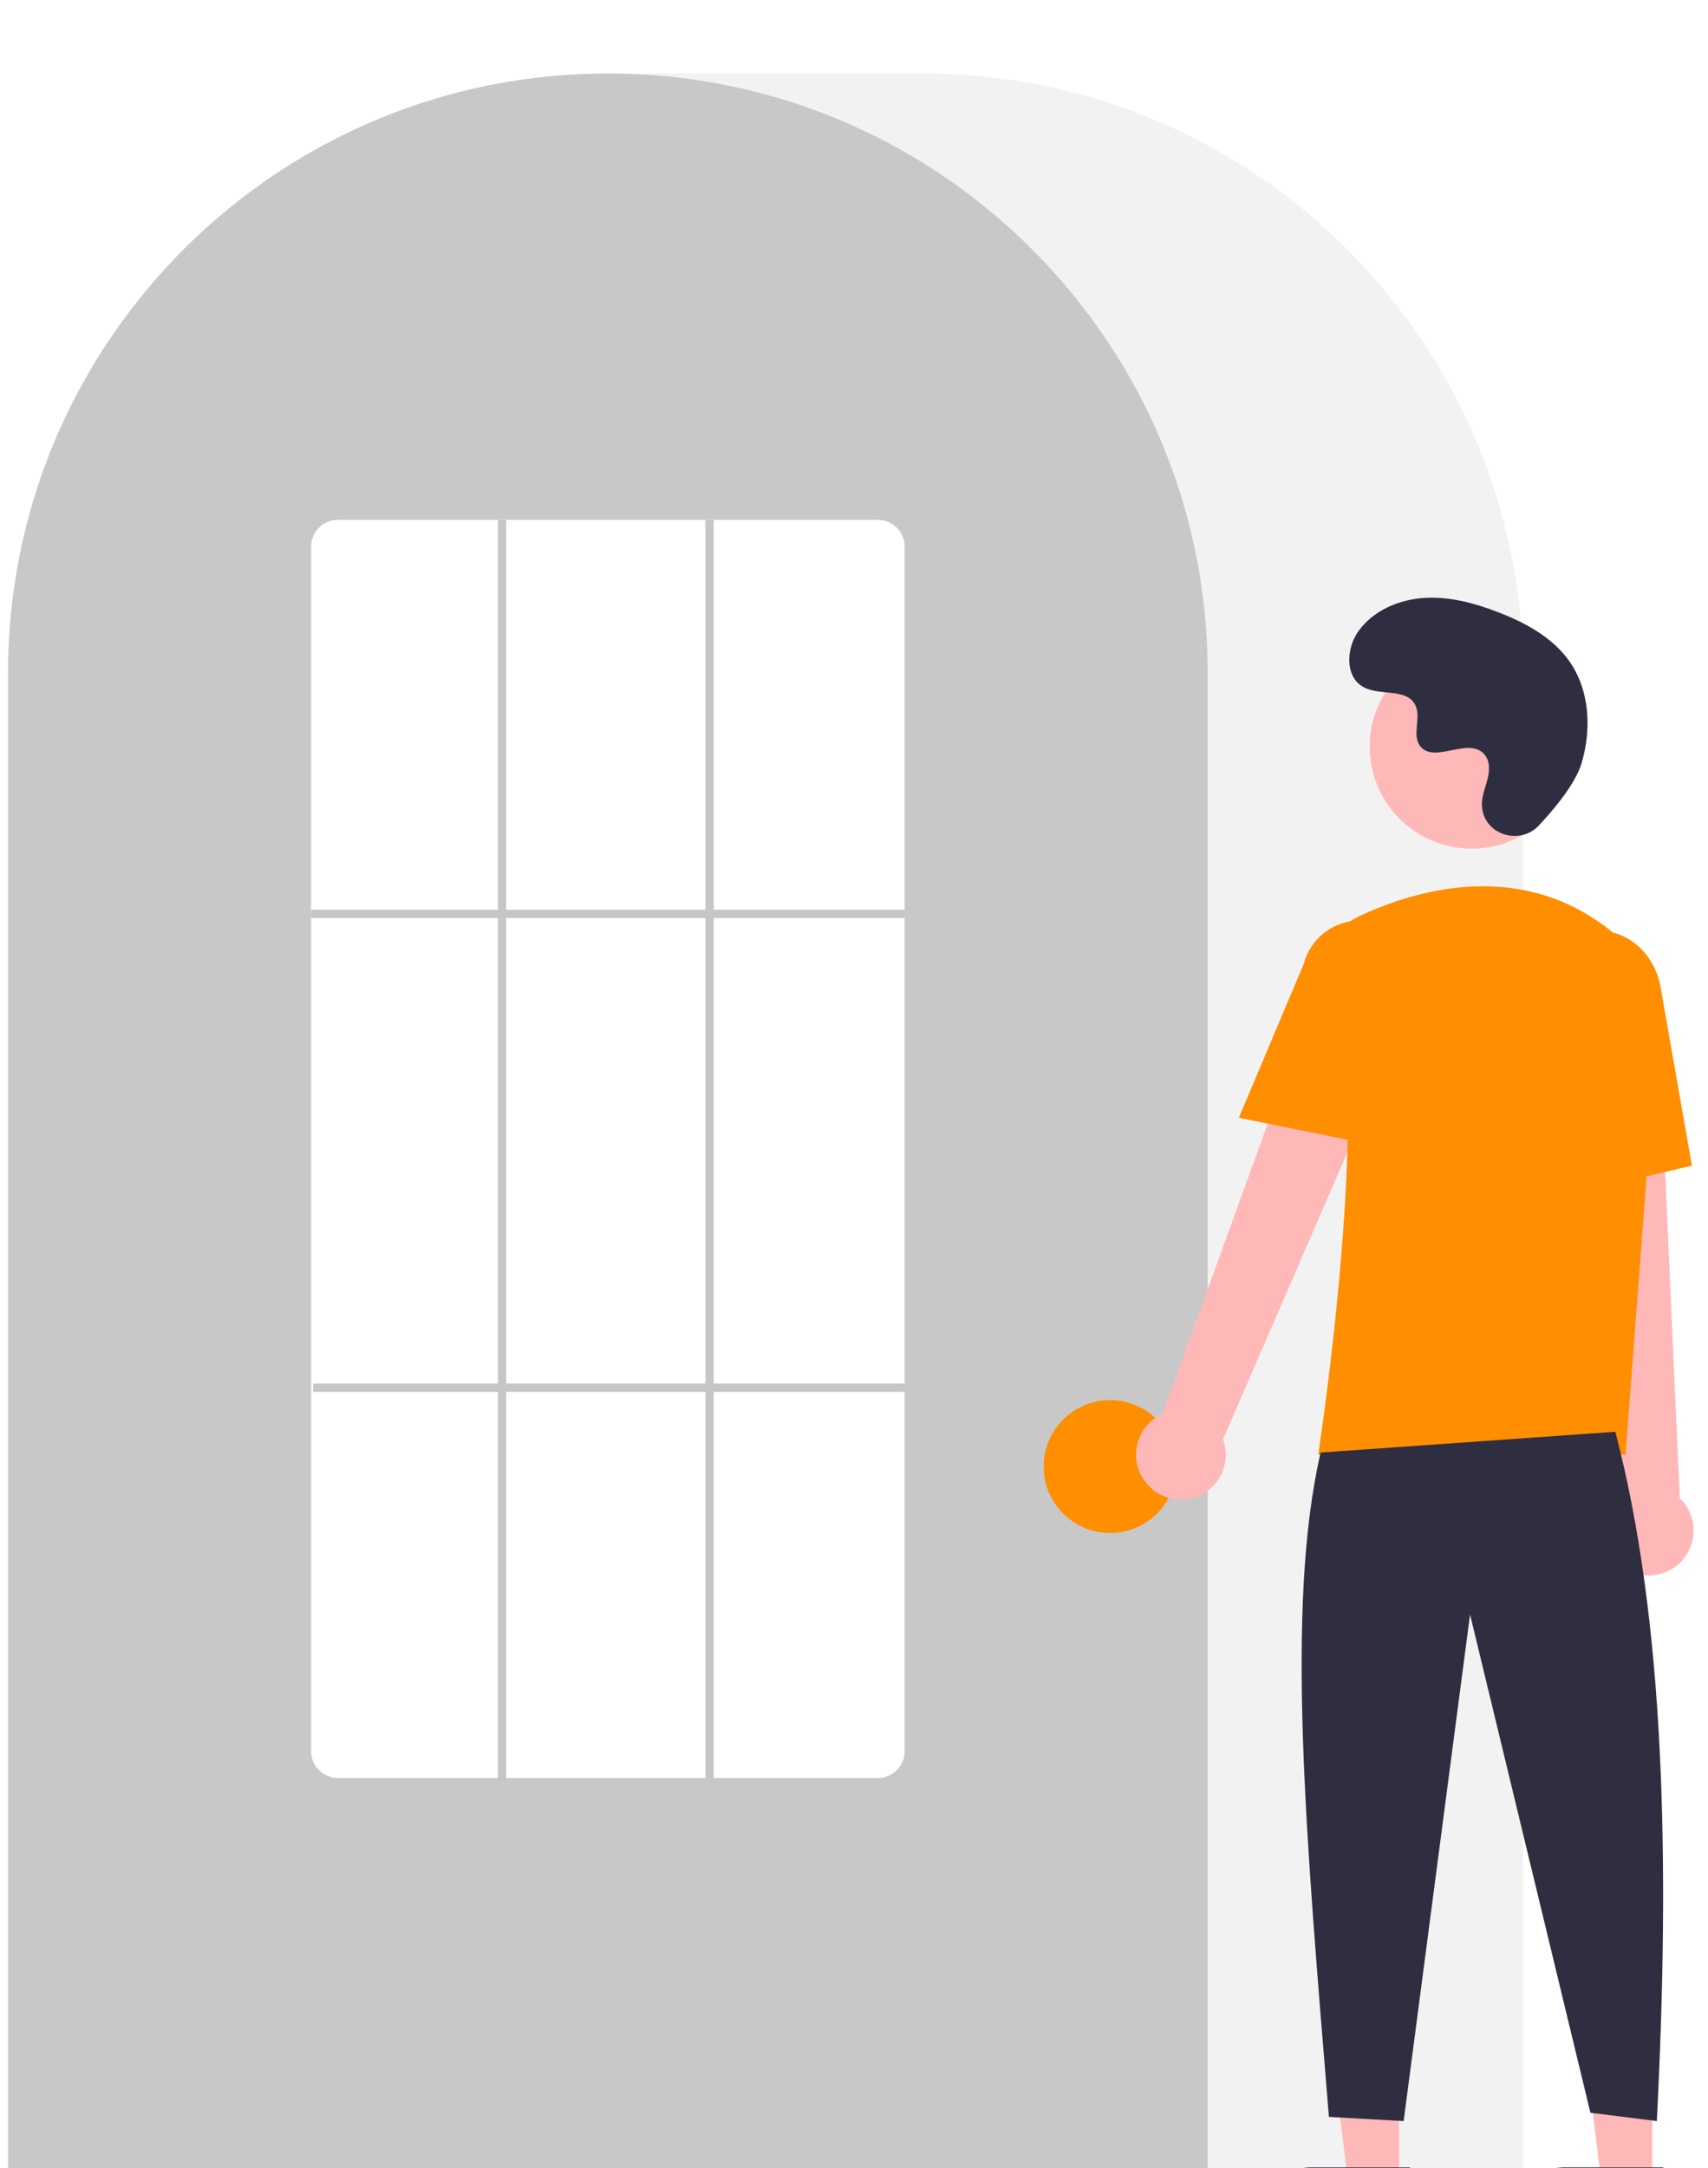 <svg width="93" height="118" viewBox="0 0 93 118" fill="none" xmlns="http://www.w3.org/2000/svg">
<g filter="url(#filter0_i_251_55)">
<path d="M82.933 117.293H0.44V32.657C0.44 14.65 15.09 0 33.098 0H50.275C68.283 0 82.933 14.65 82.933 32.657V117.293Z" fill="#F2F2F2"/>
<path d="M65.756 117.293H0.44V32.657C0.422 25.757 2.607 19.031 6.677 13.46C6.827 13.255 6.976 13.053 7.131 12.854C9.099 10.272 11.442 7.998 14.081 6.107C14.23 5.999 14.38 5.892 14.532 5.786C16.741 4.257 19.13 3.008 21.645 2.066C21.794 2.009 21.946 1.953 22.099 1.898C24.373 1.086 26.731 0.53 29.129 0.24C29.278 0.22 29.43 0.204 29.583 0.188C31.92 -0.062 34.277 -0.062 36.613 0.188C36.766 0.204 36.918 0.22 37.069 0.241C39.466 0.531 41.823 1.087 44.097 1.898C44.25 1.953 44.402 2.009 44.551 2.066C47.036 2.996 49.397 4.227 51.582 5.731C51.734 5.835 51.886 5.942 52.035 6.048C53.515 7.104 54.904 8.281 56.19 9.566C57.221 10.596 58.182 11.695 59.066 12.854C59.22 13.053 59.37 13.255 59.519 13.459C63.589 19.031 65.774 25.757 65.756 32.657V117.293Z" fill="#C8C8C8"/>
<path d="M60.445 79.438C62.442 79.438 64.061 77.819 64.061 75.822C64.061 73.825 62.442 72.206 60.445 72.206C58.448 72.206 56.829 73.825 56.829 75.822C56.829 77.819 58.448 79.438 60.445 79.438Z" fill="#FF8E00"/>
<path d="M76.175 114.758H73.404L72.086 104.071L76.176 104.071L76.175 114.758Z" fill="#FFB8B8"/>
<path d="M71.425 113.966H76.769V117.331H68.061C68.061 116.889 68.148 116.451 68.317 116.043C68.486 115.635 68.734 115.264 69.046 114.952C69.358 114.639 69.729 114.391 70.138 114.222C70.546 114.053 70.983 113.966 71.425 113.966Z" fill="#2F2E41"/>
<path d="M89.962 114.758H87.191L85.873 104.071L89.962 104.071L89.962 114.758Z" fill="#FFB8B8"/>
<path d="M85.212 113.966H90.555V117.331H81.847C81.847 116.889 81.934 116.451 82.103 116.043C82.272 115.635 82.52 115.264 82.833 114.952C83.145 114.639 83.516 114.391 83.924 114.222C84.332 114.053 84.77 113.966 85.212 113.966Z" fill="#2F2E41"/>
<path d="M62.275 76.539C62.076 76.245 61.943 75.911 61.887 75.561C61.831 75.21 61.852 74.852 61.949 74.51C62.046 74.169 62.217 73.853 62.45 73.585C62.682 73.317 62.971 73.103 63.295 72.958L72.714 46.999L77.349 49.528L66.594 74.336C66.801 74.896 66.795 75.513 66.577 76.07C66.36 76.626 65.945 77.084 65.413 77.355C64.881 77.627 64.267 77.694 63.689 77.543C63.111 77.393 62.608 77.035 62.275 76.539Z" fill="#FFB8B8"/>
<path d="M88.546 81.417C88.239 81.24 87.973 80.998 87.769 80.708C87.564 80.418 87.426 80.086 87.364 79.737C87.302 79.387 87.317 79.029 87.408 78.686C87.499 78.343 87.665 78.024 87.893 77.752L84.975 50.291L90.249 50.532L91.462 77.543C91.894 77.956 92.159 78.513 92.207 79.109C92.256 79.705 92.084 80.297 91.725 80.775C91.365 81.252 90.843 81.581 90.257 81.7C89.672 81.818 89.063 81.717 88.546 81.417Z" fill="#FFB8B8"/>
<path d="M80.132 42.19C83.198 42.19 85.683 39.705 85.683 36.639C85.683 33.574 83.198 31.089 80.132 31.089C77.066 31.089 74.581 33.574 74.581 36.639C74.581 39.705 77.066 42.19 80.132 42.19Z" fill="#FFB8B8"/>
<path d="M88.511 75.171H71.776L71.796 75.041C71.826 74.846 74.778 55.506 72.601 49.179C72.382 48.557 72.401 47.876 72.655 47.268C72.908 46.659 73.377 46.166 73.973 45.883C77.085 44.417 83.06 42.612 88.103 46.992C88.845 47.647 89.424 48.466 89.795 49.384C90.166 50.302 90.319 51.293 90.241 52.28L88.511 75.171Z" fill="#FF8E00"/>
<path d="M74.99 58.364L67.455 56.836L70.987 48.467C71.198 47.657 71.723 46.963 72.445 46.538C73.167 46.114 74.028 45.993 74.839 46.202C75.65 46.412 76.345 46.934 76.771 47.655C77.198 48.376 77.321 49.237 77.113 50.048L74.99 58.364Z" fill="#FF8E00"/>
<path d="M84.64 61.202L84.187 50.819C83.843 48.868 84.961 47.023 86.679 46.721C88.398 46.42 90.076 47.774 90.421 49.74L92.124 59.442L84.64 61.202Z" fill="#FF8E00"/>
<path d="M87.954 73.928C90.647 84.183 90.941 97.222 90.214 111.444L86.598 110.992L80.044 83.872L76.428 111.444L72.359 111.218C71.144 96.295 69.961 83.484 71.907 75.058L87.954 73.928Z" fill="#2F2E41"/>
<path d="M83.79 40.929C82.754 42.032 80.831 41.44 80.696 39.933C80.685 39.816 80.686 39.698 80.698 39.582C80.768 38.914 81.153 38.308 81.061 37.603C81.04 37.428 80.975 37.261 80.871 37.118C80.046 36.013 78.109 37.612 77.33 36.612C76.853 35.998 77.414 35.032 77.047 34.347C76.564 33.442 75.131 33.889 74.233 33.393C73.233 32.842 73.293 31.308 73.951 30.375C74.753 29.238 76.16 28.631 77.55 28.543C78.939 28.456 80.319 28.831 81.616 29.337C83.09 29.911 84.552 30.705 85.459 32.001C86.561 33.577 86.668 35.695 86.116 37.538C85.78 38.659 84.635 40.028 83.79 40.929Z" fill="#2F2E41"/>
<path d="M47.789 92.772H18.407C18.02 92.774 17.648 92.623 17.373 92.351C17.098 92.079 16.941 91.709 16.938 91.322V25.745C16.941 25.358 17.098 24.988 17.373 24.716C17.648 24.444 18.02 24.293 18.407 24.295H47.789C48.176 24.293 48.547 24.444 48.823 24.716C49.098 24.988 49.255 25.358 49.258 25.745V91.322C49.255 91.709 49.098 92.079 48.823 92.351C48.547 92.623 48.176 92.774 47.789 92.772Z" fill="white"/>
<path d="M49.258 45.514H16.938V45.966H49.258V45.514Z" fill="#C6C6C6"/>
<path d="M49.371 71.302H17.051V71.754H49.371V71.302Z" fill="#C6C6C6"/>
<path d="M27.561 24.295H27.109V92.998H27.561V24.295Z" fill="#C6C6C6"/>
<path d="M38.861 24.295H38.409V92.998H38.861V24.295Z" fill="#C6C6C6"/>
</g>
<defs>
<filter id="filter0_i_251_55" x="0.44" y="0" width="91.776" height="121.331" filterUnits="userSpaceOnUse" color-interpolation-filters="sRGB">
<feFlood flood-opacity="0" result="BackgroundImageFix"/>
<feBlend mode="normal" in="SourceGraphic" in2="BackgroundImageFix" result="shape"/>
<feColorMatrix in="SourceAlpha" type="matrix" values="0 0 0 0 0 0 0 0 0 0 0 0 0 0 0 0 0 0 127 0" result="hardAlpha"/>
<feOffset dy="4"/>
<feGaussianBlur stdDeviation="2"/>
<feComposite in2="hardAlpha" operator="arithmetic" k2="-1" k3="1"/>
<feColorMatrix type="matrix" values="0 0 0 0 0 0 0 0 0 0 0 0 0 0 0 0 0 0 0.25 0"/>
<feBlend mode="normal" in2="shape" result="effect1_innerShadow_251_55"/>
</filter>
</defs>
</svg>
